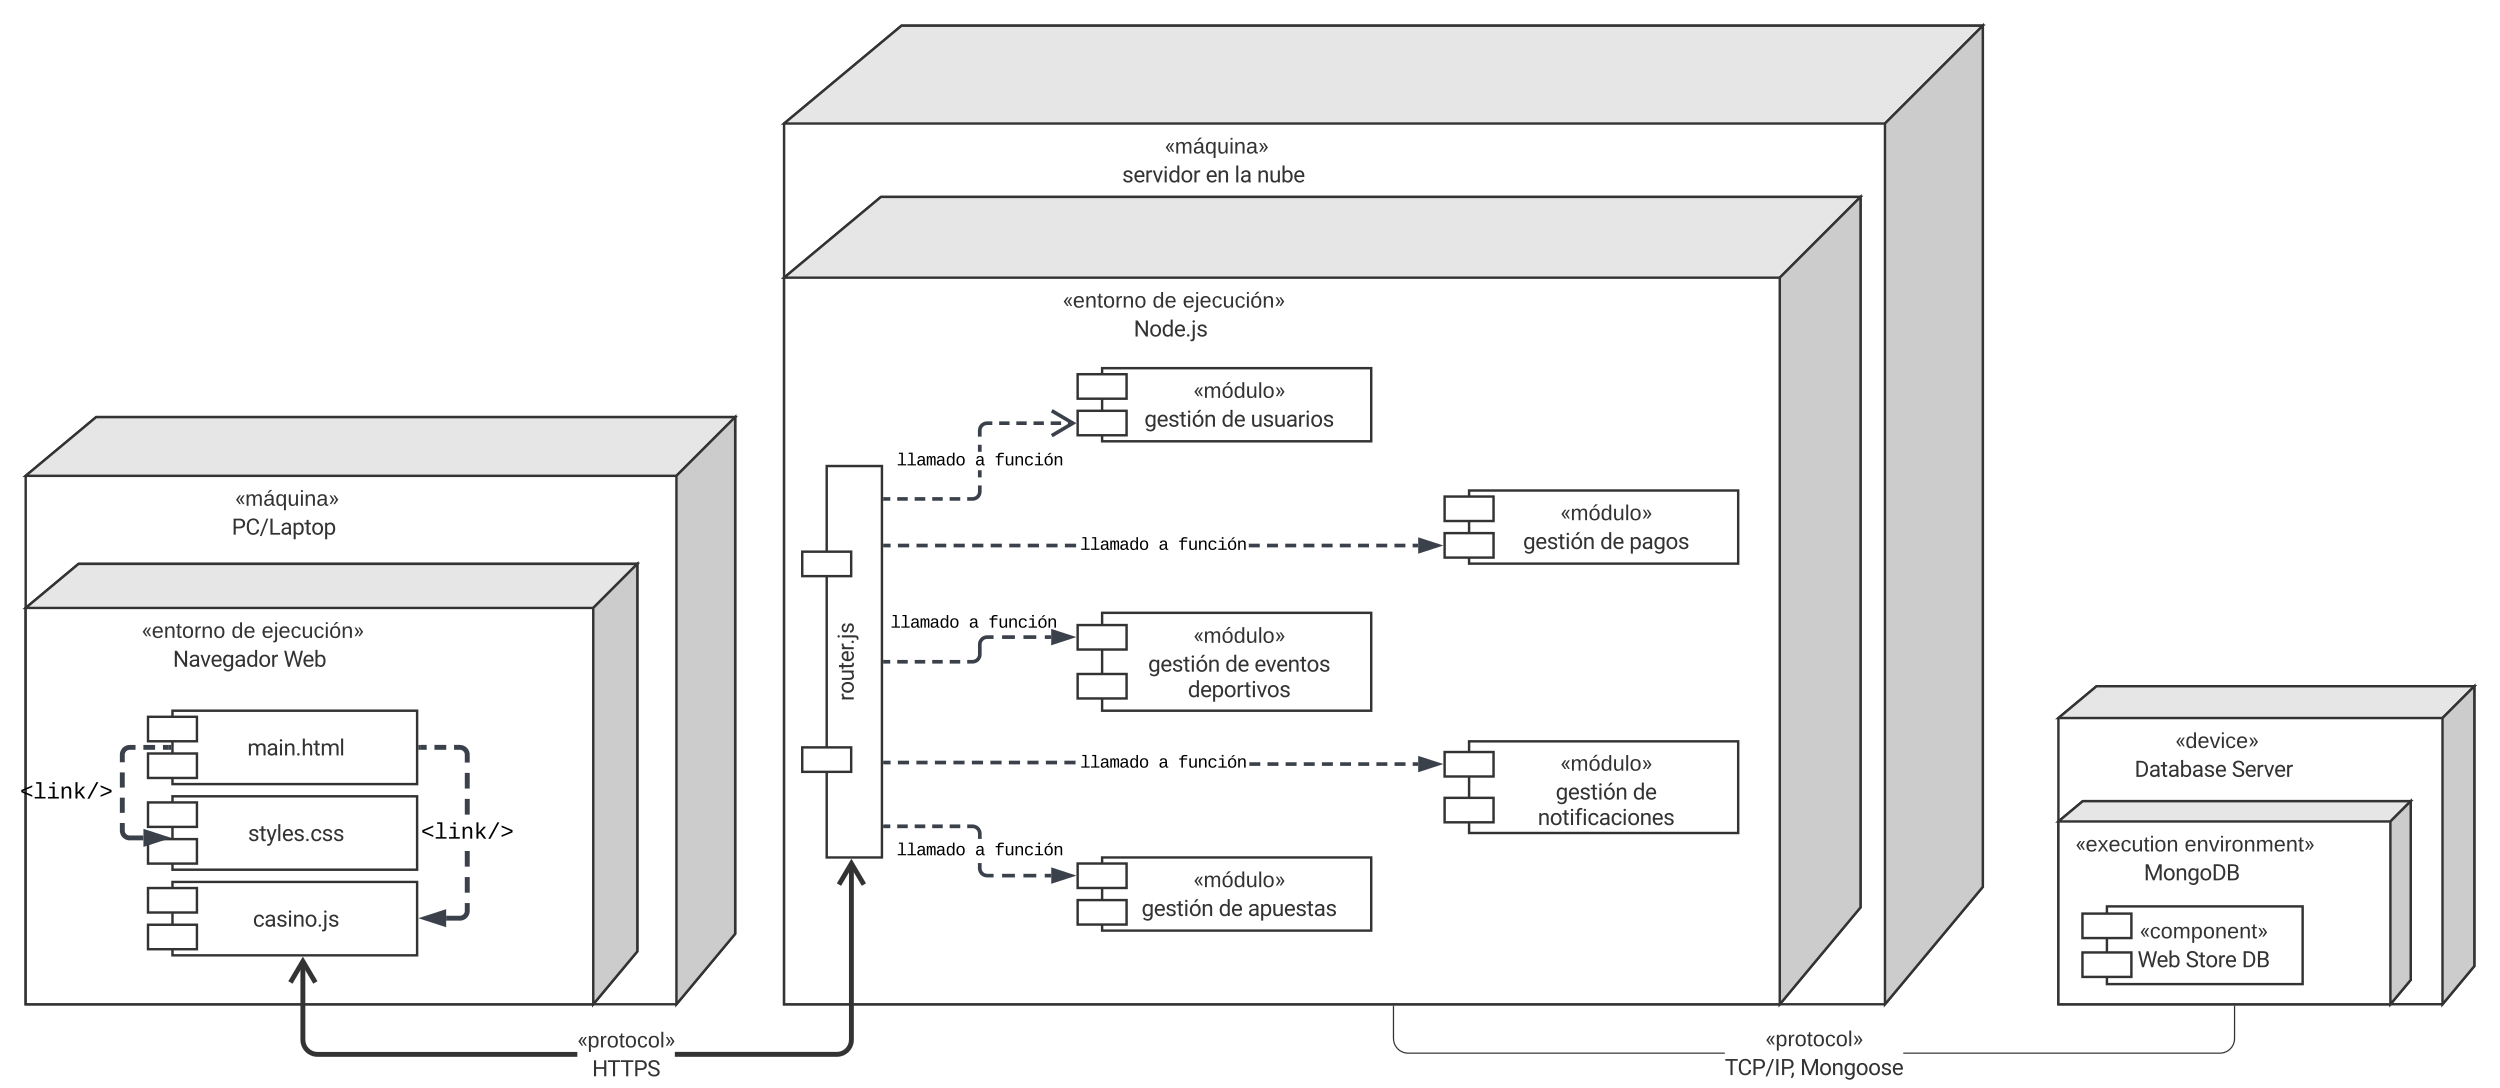 <svg xmlns="http://www.w3.org/2000/svg" xmlns:xlink="http://www.w3.org/1999/xlink" xmlns:lucid="lucid" width="2043.8" height="889.22"><g transform="translate(1 201)" lucid:page-tab-id="35g6b-9MDfbz"><path d="M0-500h2500v1500H0z" fill="#fff"/><path d="M640-100l96-80h884v704l-80 96H640z" stroke="#333" stroke-width="2" fill="#fff"/><path d="M640-100l96-80h884l-80 80z" stroke="#333" stroke-width="2" fill="#e6e6e6"/><path d="M1540-100l80-80v704l-80 96z" stroke="#333" stroke-width="2" fill="#ccc"/><use xlink:href="#a" transform="matrix(1,0,0,1,648,-92) translate(298.168 16.493)"/><use xlink:href="#b" transform="matrix(1,0,0,1,648,-92) translate(303.107 16.493)"/><use xlink:href="#c" transform="matrix(1,0,0,1,648,-92) translate(268.36 40.097)"/><use xlink:href="#d" transform="matrix(1,0,0,1,648,-92) translate(336.624 40.097)"/><use xlink:href="#e" transform="matrix(1,0,0,1,648,-92) translate(360.253 40.097)"/><use xlink:href="#f" transform="matrix(1,0,0,1,648,-92) translate(378.638 40.097)"/><path d="M640 26l79.2-66H1520v580.8l-66 79.2H640z" stroke="#333" stroke-width="2" fill="#fff"/><path d="M640 26l79.2-66H1520l-66 66z" stroke="#333" stroke-width="2" fill="#e6e6e6"/><path d="M1454 26l66-66v580.8l-66 79.2z" stroke="#333" stroke-width="2" fill="#ccc"/><use xlink:href="#g" transform="matrix(1,0,0,1,648,34) translate(214.798 16.493)"/><use xlink:href="#h" transform="matrix(1,0,0,1,648,34) translate(219.736 16.493)"/><use xlink:href="#i" transform="matrix(1,0,0,1,648,34) translate(293.214 16.493)"/><use xlink:href="#j" transform="matrix(1,0,0,1,648,34) translate(317.906 16.493)"/><use xlink:href="#k" transform="matrix(1,0,0,1,648,34) translate(277.826 40.097)"/><path d="M1138.67 647.98l.14 1.82.44 1.76.7 1.67.93 1.54 1.18 1.38 1.37 1.17 1.54.95 1.68.7 1.75.4 1.8.15h258.85v.96h-258.87l-1.94-.16-1.9-.45-1.8-.75-1.68-1.03-1.5-1.28-1.26-1.5-1.02-1.66-.75-1.8-.46-1.9-.15-1.94V621.5h.95zm687.6.04l-.14 1.93-.45 1.9-.75 1.8-1.03 1.68-1.27 1.5-1.5 1.26-1.66 1.02-1.8.75-1.9.45-1.94.15h-258.87v-.95h258.83l1.8-.14 1.77-.42 1.67-.7 1.54-.94 1.38-1.17 1.17-1.38.95-1.54.7-1.67.4-1.76.15-1.82V621.5h.96z" stroke="#333" stroke-width=".05" fill="#333"/><path d="M1138.67 621.5h-.95v-.5h.95z" fill="#333"/><path stroke="#333" stroke-width=".05" fill="#333"/><path d="M1826.3 621.5h-.96v-.5h.95z" fill="#333"/><path stroke="#333" stroke-width=".05" fill="#333"/><use xlink:href="#l" transform="matrix(1,0,0,1,1409.048,637.781) translate(33.067 16.493)"/><use xlink:href="#m" transform="matrix(1,0,0,1,1409.048,637.781) translate(0.005 40.097)"/><use xlink:href="#n" transform="matrix(1,0,0,1,1409.048,637.781) translate(61.611 40.097)"/><path d="M674.85 180H720v320h-45.15z" stroke="#333" stroke-width="2" fill="#fff"/><path d="M654.85 250h40v20h-40zM654.85 410h40v20h-40z" stroke="#333" stroke-width="2" fill="#fff"/><use xlink:href="#o" transform="matrix(-1.8369701987210297e-16,-1,1,-1.8369701987210297e-16,667.88,468) translate(95.977 29.076)"/><path d="M1681.8 386l31.2-26h308.8v228.8l-26 31.2h-314z" stroke="#333" stroke-width="2" fill="#fff"/><path d="M1681.8 386l31.2-26h308.8l-26 26z" stroke="#333" stroke-width="2" fill="#e6e6e6"/><path d="M1995.8 386l26-26v228.8l-26 31.2z" stroke="#333" stroke-width="2" fill="#ccc"/><use xlink:href="#g" transform="matrix(1,0,0,1,1689.803,394) translate(82.539 16.493)"/><use xlink:href="#p" transform="matrix(1,0,0,1,1689.803,394) translate(87.477 16.493)"/><use xlink:href="#q" transform="matrix(1,0,0,1,1689.803,394) translate(54.247 40.097)"/><use xlink:href="#r" transform="matrix(1,0,0,1,1689.803,394) translate(133.683 40.097)"/><path d="M1681.8 470.57l19.93-16.6h268.1v146.1L1953.2 620h-271.4z" stroke="#333" stroke-width="2" fill="#fff"/><path d="M1681.8 470.57l19.93-16.6h268.1l-16.62 16.6z" stroke="#333" stroke-width="2" fill="#e6e6e6"/><path d="M1953.2 470.57l16.62-16.6v146.1l-16.6 19.93z" stroke="#333" stroke-width="2" fill="#ccc"/><use xlink:href="#g" transform="matrix(1,0,0,1,1689.803,478.575) translate(0.909 16.493)"/><use xlink:href="#s" transform="matrix(1,0,0,1,1689.803,478.575) translate(5.848 16.493)"/><use xlink:href="#t" transform="matrix(1,0,0,1,1689.803,478.575) translate(95.128 16.493)"/><use xlink:href="#u" transform="matrix(1,0,0,1,1689.803,478.575) translate(61.846 40.097)"/><path d="M1721.45 540h160v63.53h-160z" stroke="#333" stroke-width="2" fill="#fff"/><path d="M1701.45 545.88h40v20h-40zM1701.45 577.65h40v20h-40z" stroke="#333" stroke-width="2" fill="#fff"/><use xlink:href="#v" transform="matrix(1,0,0,1,1737.448,546.353) translate(10.736 19.774)"/><use xlink:href="#w" transform="matrix(1,0,0,1,1737.448,546.353) translate(8.994 43.378)"/><use xlink:href="#x" transform="matrix(1,0,0,1,1737.448,546.353) translate(48.291 43.378)"/><use xlink:href="#y" transform="matrix(1,0,0,1,1737.448,546.353) translate(94.28 43.378)"/><path d="M20 188l57.6-48H600v422.4L552 620H20z" stroke="#333" stroke-width="2" fill="#fff"/><path d="M20 188l57.6-48H600l-48 48z" stroke="#333" stroke-width="2" fill="#e6e6e6"/><path d="M552 188l48-48v422.4L552 620z" stroke="#333" stroke-width="2" fill="#ccc"/><use xlink:href="#a" transform="matrix(1,0,0,1,28,196) translate(158.168 16.493)"/><use xlink:href="#b" transform="matrix(1,0,0,1,28,196) translate(163.107 16.493)"/><use xlink:href="#z" transform="matrix(1,0,0,1,28,196) translate(160.465 40.097)"/><path d="M20 296l43.2-36H520v316.8L484 620H20z" stroke="#333" stroke-width="2" fill="#fff"/><path d="M20 296l43.2-36H520l-36 36z" stroke="#333" stroke-width="2" fill="#e6e6e6"/><path d="M484 296l36-36v316.8L484 620z" stroke="#333" stroke-width="2" fill="#ccc"/><use xlink:href="#g" transform="matrix(1,0,0,1,28,304) translate(81.798 16.493)"/><use xlink:href="#h" transform="matrix(1,0,0,1,28,304) translate(86.736 16.493)"/><use xlink:href="#i" transform="matrix(1,0,0,1,28,304) translate(160.214 16.493)"/><use xlink:href="#j" transform="matrix(1,0,0,1,28,304) translate(184.906 16.493)"/><use xlink:href="#A" transform="matrix(1,0,0,1,28,304) translate(112.374 40.097)"/><use xlink:href="#B" transform="matrix(1,0,0,1,28,304) translate(202.73 40.097)"/><path d="M140 380h200v60H140z" stroke="#333" stroke-width="2" fill="#fff"/><path d="M120 385h40v20h-40zM120 415h40v20h-40z" stroke="#333" stroke-width="2" fill="#fff"/><use xlink:href="#C" transform="matrix(1,0,0,1,164,386) translate(37.226 30.576)"/><path d="M140 450h200v60H140z" stroke="#333" stroke-width="2" fill="#fff"/><path d="M120 455h40v20h-40zM120 485h40v20h-40z" stroke="#333" stroke-width="2" fill="#fff"/><use xlink:href="#D" transform="matrix(1,0,0,1,164,456) translate(37.699 30.576)"/><path d="M140 520h200v60H140z" stroke="#333" stroke-width="2" fill="#fff"/><path d="M120 525h40v20h-40zM120 555h40v20h-40z" stroke="#333" stroke-width="2" fill="#fff"/><use xlink:href="#E" transform="matrix(1,0,0,1,164,526) translate(41.753 30.576)"/><path d="M137 410h-4.8m-6.4 0h-9.6m-6.4 0H105l-.94.07-.9.22-.88.35-.8.5-.72.6-.6.72-.5.8-.37.88-.23.9-.07.95v6.2m0 8.27v12.4m0 8.26v12.4m0 8.27v6.2l.07.94.22.9.35.88.5.8.6.72.72.6.8.5.88.37.9.23.95.07h11.26" stroke="#3a414a" stroke-width="4" fill="none"/><path d="M139 411.98h-2.05v-3.96H139z" stroke="#3a414a" stroke-width=".05" fill="#3a414a"/><path d="M132.53 484l-14.27 4.63v-9.26z" stroke="#3a414a" stroke-width="4" fill="#3a414a"/><use xlink:href="#F" transform="matrix(1,0,0,1,15.388,436.805) translate(0 14.985)"/><path d="M382.98 543.73l-.1 1.17-.3 1.22-.47 1.15-.64 1.07-.82.95-.95.8-1.08.66-1.15.48-1.22.3-1.17.1h-11.34v-3.96h11.18l.7-.06.62-.15.58-.24.54-.33.48-.4.4-.5.34-.52.24-.6.15-.6.05-.7v-6.3h3.96zm0-14.97h-3.96V516h3.96zm0-21.28h-3.96v-12.76h3.96zm0-42.55h-3.96v-12.76h3.96zm0-21.27h-3.96V430.9h3.96zm-6.73-35.54l1.22.3 1.15.47 1.07.64.94.82.82.95.65 1.08.5 1.15.28 1.22.1 1.17v6.46h-3.96v-6.3l-.05-.7-.15-.62-.24-.58-.33-.54-.4-.48-.5-.4-.53-.34-.58-.24-.6-.15-.72-.05h-4.72v-3.96h4.88zm-28.45 3.86H343v-3.96h4.8zm16 0h-9.6v-3.96h9.6z" stroke="#3a414a" stroke-width=".05" fill="#3a414a"/><path d="M343.05 411.98H341v-3.96h2.05z" fill="#3a414a"/><path stroke="#3a414a" stroke-width=".05" fill="#3a414a"/><path d="M361.74 554.3l-14.27-4.65 14.27-4.63z" fill="#3a414a"/><path d="M363.7 557l-22.62-7.35 22.63-7.35zm-9.84-7.35l5.9 1.92v-3.84z" stroke="#3a414a" stroke-width=".05" fill="#3a414a"/><use xlink:href="#F" transform="matrix(1,0,0,1,343.194,469.631) translate(0 14.985)"/><path d="M248.6 648.92l.12 1.65.36 1.53.6 1.45.83 1.34 1.03 1.18 1.2 1.02 1.33.83 1.46.6 1.53.37 1.64.13h212.24v3.95h-212.4l-2.1-.17-2.15-.5-2.03-.84-1.88-1.15-1.67-1.4-1.43-1.68-1.14-1.87-.84-2.03-.52-2.13-.16-2.12v-64.44h3.95zm448.43.16l-.16 2.1-.5 2.14-.85 2.03-1.15 1.87-1.42 1.67-1.67 1.4-1.87 1.16-2.02.84-2.13.5-2.1.18H550.72V659h132.25l1.65-.12 1.52-.37 1.46-.6 1.35-.82 1.2-1.02 1-1.2.84-1.33.6-1.45.36-1.53.12-1.65V504.64h3.95z" stroke="#333" stroke-width=".05" fill="#333"/><path d="M258.5 601.14l-3.4 2-8.5-14.33-8.47 14.35-3.4-2 11.88-20.1zM706.94 521.14l-3.4 2-8.48-14.33-8.48 14.35-3.4-2 11.88-20.1z" stroke="#333" stroke-width=".05" fill="#333"/><use xlink:href="#l" transform="matrix(1,0,0,1,470.943,638.781) translate(0.005 16.493)"/><use xlink:href="#G" transform="matrix(1,0,0,1,470.943,638.781) translate(12.129 40.097)"/><path d="M900 300h220v80H900z" stroke="#333" stroke-width="2" fill="#fff"/><path d="M880 310h40v20h-40zM880 350h40v20h-40z" stroke="#333" stroke-width="2" fill="#fff"/><use xlink:href="#H" transform="matrix(1,0,0,1,928,308) translate(46.576 16.493)"/><use xlink:href="#I" transform="matrix(1,0,0,1,928,308) translate(9.577 40.097)"/><use xlink:href="#J" transform="matrix(1,0,0,1,928,308) translate(72.607 40.097)"/><use xlink:href="#K" transform="matrix(1,0,0,1,928,308) translate(96.452 40.097)"/><use xlink:href="#L" transform="matrix(1,0,0,1,928,308) translate(42.043 60.931)"/><path d="M1200 200h220v59.78h-220z" stroke="#333" stroke-width="2" fill="#fff"/><path d="M1180 204.94h40v20h-40zM1180 234.84h40v20h-40z" stroke="#333" stroke-width="2" fill="#fff"/><use xlink:href="#H" transform="matrix(1,0,0,1,1228,205.978) translate(46.576 18.274)"/><use xlink:href="#I" transform="matrix(1,0,0,1,1228,205.978) translate(16.101 41.878)"/><use xlink:href="#J" transform="matrix(1,0,0,1,1228,205.978) translate(79.13 41.878)"/><use xlink:href="#M" transform="matrix(1,0,0,1,1228,205.978) translate(102.976 41.878)"/><path d="M900 500h220v59.78H900z" stroke="#333" stroke-width="2" fill="#fff"/><path d="M880 504.94h40v20h-40zM880 534.84h40v20h-40z" stroke="#333" stroke-width="2" fill="#fff"/><use xlink:href="#H" transform="matrix(1,0,0,1,928,505.978) translate(46.576 18.274)"/><use xlink:href="#I" transform="matrix(1,0,0,1,928,505.978) translate(4.226 41.878)"/><use xlink:href="#J" transform="matrix(1,0,0,1,928,505.978) translate(67.255 41.878)"/><use xlink:href="#N" transform="matrix(1,0,0,1,928,505.978) translate(91.101 41.878)"/><path d="M1200 405.06h220V480h-220z" stroke="#333" stroke-width="2" fill="#fff"/><path d="M1180 413.8h40v20h-40zM1180 451.26h40v20h-40z" stroke="#333" stroke-width="2" fill="#fff"/><g><use xlink:href="#H" transform="matrix(1,0,0,1,1228,412.549) translate(46.576 16.493)"/><use xlink:href="#I" transform="matrix(1,0,0,1,1228,412.549) translate(42.763 40.097)"/><use xlink:href="#O" transform="matrix(1,0,0,1,1228,412.549) translate(105.793 40.097)"/><use xlink:href="#P" transform="matrix(1,0,0,1,1228,412.549) translate(28.158 60.931)"/></g><path d="M900 100h220v59.78H900z" stroke="#333" stroke-width="2" fill="#fff"/><path d="M880 104.94h40v20h-40zM880 134.84h40v20h-40z" stroke="#333" stroke-width="2" fill="#fff"/><g><use xlink:href="#H" transform="matrix(1,0,0,1,928,105.978) translate(46.576 18.274)"/><use xlink:href="#I" transform="matrix(1,0,0,1,928,105.978) translate(6.526 41.878)"/><use xlink:href="#J" transform="matrix(1,0,0,1,928,105.978) translate(69.556 41.878)"/><use xlink:href="#Q" transform="matrix(1,0,0,1,928,105.978) translate(93.401 41.878)"/></g><path d="M801.48 200.94l-.1 1.1-.27 1.16-.44 1.08-.6 1-.77.9-.9.75-1 .62-1.1.45-1.13.27-1.1.1h-4.36v-2.96h4.24l.77-.05.7-.17.65-.27.6-.36.55-.46.46-.54.37-.6.27-.66.17-.7.05-.76v-4.93h2.96zm-17.5 7.42h-8.57v-2.95h8.6zm-14.3 0h-8.57v-2.95h8.6zm-14.3 0h-8.57v-2.95h8.6zm-14.3 0h-8.57v-2.95h8.6zm-14.3 0h-4.28v-2.95h4.3zm74.7-19.13h-2.96v-5.76h2.96zm0-20.86h-2.96v-5.76h2.96zm8.74-21.94h-4.16l-.77.06-.7.16-.65.27-.6.37-.55.46-.46.54-.37.6-.27.66-.17.7-.05.76v4.93h-2.96v-5.05l.1-1.1.27-1.15.44-1.1.6-1 .77-.88.9-.76 1-.6 1.1-.45 1.13-.28 1.1-.08h4.3zm66.05 0h-4.2v-2.94h4.2zm-9.84 0H858v-2.94h8.43zm-14.05 0h-8.43v-2.94h8.43zm-14.05 0h-8.44v-2.94h8.43zm-14.06 0h-8.43v-2.94h8.43z" stroke="#3a414a" stroke-width=".05" fill="#3a414a"/><path d="M878.95 144.96L859.6 156.4l-1.5-2.53 15.06-8.9-15.07-8.92 1.5-2.54z" stroke="#3a414a" stroke-width=".05" fill="#3a414a"/><path d="M722.54 208.36H721v-2.95h1.54z" fill="#3a414a"/><path stroke="#3a414a" stroke-width=".05" fill="#3a414a"/><g><use xlink:href="#R" transform="matrix(1,0,0,1,731.989,168.37) translate(0 11.1)"/><use xlink:href="#S" transform="matrix(1,0,0,1,731.989,168.37) translate(64.01 11.1)"/><use xlink:href="#T" transform="matrix(1,0,0,1,731.989,168.37) translate(80.013 11.1)"/></g><path d="M727.05 246.44h-4.55v-2.95h4.55zm15.17 0h-9.1v-2.95h9.1zm15.16 0h-9.1v-2.95h9.1zm15.17 0h-9.1v-2.95h9.1zm15.17 0h-9.1v-2.95h9.1zm15.16 0h-9.1v-2.95h9.1zm15.17 0h-9.1v-2.95h9.1zm15.17 0h-9.1v-2.95h9.1zm15.16 0h-9.1v-2.95h9.1zm15.17 0h-9.1v-2.95h9.1zm15.17 0h-9.1v-2.95h9.1zm150.17 0h-8.94v-2.95h8.93zm14.87 0h-8.93v-2.95h8.93zm14.88 0h-8.93v-2.95h8.93zm14.9 0h-8.94v-2.95h8.94zm14.87 0h-8.93v-2.95h8.92zm14.9 0h-8.94v-2.95h8.93zm14.87 0h-8.94v-2.95h8.93zm14.88 0h-8.93v-2.95h8.93zm14.88 0h-8.93v-2.95h8.93zm10.42 0h-4.47v-2.95h4.48z" stroke="#3a414a" stroke-width=".05" fill="#3a414a"/><path d="M722.54 246.44H721v-2.95h1.54z" fill="#3a414a"/><path stroke="#3a414a" stroke-width=".05" fill="#3a414a"/><path d="M1174.14 244.96l-14.26 4.64v-9.28z" fill="#3a414a"/><path d="M1178.92 244.96l-20.52 6.67V238.3zm-17.57 2.6l8.02-2.6-8.02-2.6z" stroke="#3a414a" stroke-width=".05" fill="#3a414a"/><g><use xlink:href="#U" transform="matrix(1,0,0,1,881.989,237.408) translate(0 11.1)"/><use xlink:href="#V" transform="matrix(1,0,0,1,881.989,237.408) translate(64.01 11.1)"/><use xlink:href="#W" transform="matrix(1,0,0,1,881.989,237.408) translate(80.013 11.1)"/></g><path d="M722.5 340h4.3m5.7 0h8.6m5.7 0h8.6m5.7 0h8.6m5.7 0h8.6m5.7 0h4.3l.94-.07.9-.22.88-.35.8-.5.72-.6.6-.72.5-.8.37-.88.23-.9.07-.95v-8.17l.07-.94.22-.92.35-.87.5-.8.6-.7.72-.62.8-.5.88-.35.9-.22.95-.07h5.24m6.98 0h10.48m6.98 0h10.48m6.98 0h5.24" stroke="#3a414a" stroke-width="3" fill="none"/><path d="M722.54 341.48H721v-2.96h1.54z" stroke="#3a414a" stroke-width=".05" fill="#3a414a"/><path d="M874.15 319.83l-14.27 4.64v-9.27z" stroke="#3a414a" stroke-width="3" fill="#3a414a"/><g><use xlink:href="#U" transform="matrix(1,0,0,1,726.913,301.049) translate(0 11.1)"/><use xlink:href="#V" transform="matrix(1,0,0,1,726.913,301.049) translate(64.01 11.1)"/><use xlink:href="#W" transform="matrix(1,0,0,1,726.913,301.049) translate(80.013 11.1)"/></g><path d="M1029.28 425.1h-8.9v-2.94h8.9zm14.84 0h-8.9v-2.94h8.9zm14.84 0h-8.9v-2.94h8.9zm14.84 0h-8.9v-2.94h8.9zm14.83 0h-8.9v-2.94h8.9zm14.84 0h-8.9v-2.94h8.9zm14.84 0h-8.9v-2.94h8.9zm14.85 0h-8.9v-2.94h8.9zm14.84 0h-8.9v-2.94h8.9zm10.38 0h-4.45v-2.94h4.45zm-431.34-1.24h-4.54v-2.95h4.54zm15.12 0h-9.07v-2.95h9.06zm15.13 0h-9.1v-2.95h9.1zm15.1 0h-9.06v-2.95h9.07zm15.14 0h-9.08v-2.95h9.08zm15.12 0h-9.07v-2.95h9.06zm15.13 0h-9.1v-2.95h9.1zm15.1 0h-9.06v-2.95h9.07zm15.14 0h-9.08v-2.95h9.08zm15.12 0h-9.07v-2.95h9.06zm15.13 0h-9.1v-2.95h9.1z" stroke="#3a414a" stroke-width=".05" fill="#3a414a"/><path d="M722.54 423.86H721v-2.95h1.54z" fill="#3a414a"/><path stroke="#3a414a" stroke-width=".05" fill="#3a414a"/><path d="M1174.15 423.63l-14.27 4.64V419z" fill="#3a414a"/><path d="M1178.92 423.63l-20.52 6.67v-13.33zm-17.57 2.6l8.02-2.6-8-2.6z" stroke="#3a414a" stroke-width=".05" fill="#3a414a"/><g><use xlink:href="#R" transform="matrix(1,0,0,1,881.989,415.456) translate(0 11.1)"/><use xlink:href="#S" transform="matrix(1,0,0,1,881.989,415.456) translate(64.01 11.1)"/><use xlink:href="#T" transform="matrix(1,0,0,1,881.989,415.456) translate(80.013 11.1)"/></g><path d="M801.48 508.76l.05.77.17.7.27.64.37.6.46.55.54.46.6.37.66.27.7.16.76.07h5.18v2.95h-5.3l-1.1-.1-1.15-.27-1.1-.44-1-.63-.9-.76-.75-.88-.6-1-.46-1.1-.3-1.13-.08-1.12v-4.3h2.96zm27.22 7.54h-10.48v-2.95h10.48zm17.46 0h-10.48v-2.95h10.48zm12.22 0h-5.24v-2.95h5.24zm-63.2-43.17l1.13.27 1.1.45 1 .6.9.78.75.9.6 1 .46 1.07.3 1.14.08 1.12v4.3h-2.96v-4.2l-.05-.75-.17-.68-.27-.66-.37-.6-.46-.54-.54-.46-.6-.37-.66-.3-.7-.15-.76-.06h-4.23v-2.96h4.36zm-68.4 2.86h-4.28v-2.96h4.3zm14.3 0h-8.57v-2.96h8.6zm14.3 0h-8.57v-2.96h8.6zm14.3 0h-8.57v-2.96h8.6zm14.3 0h-8.57v-2.96h8.6z" stroke="#3a414a" stroke-width=".05" fill="#3a414a"/><path d="M722.54 476H721v-2.96h1.54z" fill="#3a414a"/><path stroke="#3a414a" stroke-width=".05" fill="#3a414a"/><path d="M874.15 514.82l-14.27 4.64v-9.28z" fill="#3a414a"/><path d="M878.92 514.82l-20.5 6.67v-13.35zm-17.56 2.6l8-2.6-8-2.6z" stroke="#3a414a" stroke-width=".05" fill="#3a414a"/><g><use xlink:href="#R" transform="matrix(1,0,0,1,731.989,487.115) translate(0 11.1)"/><use xlink:href="#S" transform="matrix(1,0,0,1,731.989,487.115) translate(64.01 11.1)"/><use xlink:href="#T" transform="matrix(1,0,0,1,731.989,487.115) translate(80.013 11.1)"/></g><defs><path fill="#333" d="M280-548l258 397H397L102-539v-19l295-389h141zm330 0l258 397H727L432-539v-19l295-389h141" id="X"/><path fill="#333" d="M210-169c-67 3-38 105-44 169h-31v-121c0-29-5-50-35-48C34-165 62-65 56 0H25l-1-190h30c1 10-1 24 2 32 10-44 99-50 107 0 11-21 27-35 58-36 85-2 47 119 55 194h-31v-121c0-29-5-49-35-48" id="Y"/><path fill="#333" d="M141-36C126-15 110 5 73 4 37 3 15-17 15-53c-1-64 63-63 125-63 3-35-9-54-41-54-24 1-41 7-42 31l-33-3c5-37 33-52 76-52 45 0 72 20 72 64v82c-1 20 7 32 28 27v20c-31 9-61-2-59-35zM48-53c0 20 12 33 32 33 41-3 63-29 60-74-43 2-92-5-92 41zm25-158c8-23 27-35 38-54h36v5l-58 49H73" id="Z"/><path fill="#333" d="M145-31C134-9 116 4 85 4 32 4 16-35 15-94c0-59 17-99 70-100 32-1 48 14 60 33 0-11-1-24 2-32h30l-1 268h-32zM93-21c41 0 51-33 51-76s-8-73-50-73c-40 0-46 35-46 75s5 74 45 74" id="aa"/><path fill="#333" d="M84 4C-5 8 30-112 23-190h32v120c0 31 7 50 39 49 72-2 45-101 50-169h31l1 190h-30c-1-10 1-25-2-33-11 22-28 36-60 37" id="ab"/><path fill="#333" d="M24-231v-30h32v30H24zM24 0v-190h32V0H24" id="ac"/><path fill="#333" d="M117-194c89-4 53 116 60 194h-32v-121c0-31-8-49-39-48C34-167 62-67 57 0H25l-1-190h30c1 10-1 24 2 32 11-22 29-35 61-36" id="ad"/><path fill="#333" d="M141-36C126-15 110 5 73 4 37 3 15-17 15-53c-1-64 63-63 125-63 3-35-9-54-41-54-24 1-41 7-42 31l-33-3c5-37 33-52 76-52 45 0 72 20 72 64v82c-1 20 7 32 28 27v20c-31 9-61-2-59-35zM48-53c0 20 12 33 32 33 41-3 63-29 60-74-43 2-92-5-92 41" id="ae"/><path fill="#333" d="M244-949l295 389v19L244-152H102l258-398-258-399h142zm349 0l295 389v19L593-152H451l258-398-258-399h142" id="af"/><g id="b"><use transform="matrix(0.009,0,0,0.009,0,0)" xlink:href="#X"/><use transform="matrix(0.049,0,0,0.049,8.342,0)" xlink:href="#Y"/><use transform="matrix(0.049,0,0,0.049,23.107,0)" xlink:href="#Z"/><use transform="matrix(0.049,0,0,0.049,32.984,0)" xlink:href="#aa"/><use transform="matrix(0.049,0,0,0.049,42.861,0)" xlink:href="#ab"/><use transform="matrix(0.049,0,0,0.049,52.737,0)" xlink:href="#ac"/><use transform="matrix(0.049,0,0,0.049,56.638,0)" xlink:href="#ad"/><use transform="matrix(0.049,0,0,0.049,66.515,0)" xlink:href="#ae"/><use transform="matrix(0.009,0,0,0.009,76.391,0)" xlink:href="#af"/></g><path fill="#333" d="M538-131c121 0 232-49 232-156 0-50-20-88-56-117-73-60-334-92-420-143-92-55-162-110-162-238 0-190 192-317 400-317 223 0 414 129 413 338H759c0-108-110-186-227-186-119 0-215 53-215 159 0 45 18 78 53 101 76 52 331 90 416 139 98 57 169 115 169 251C955-92 760 20 538 20c-176 0-314-68-386-174-38-55-57-115-57-179h185c6 129 116 202 258 202" id="ag"/><path fill="#333" d="M599-131c141 0 220-65 285-146l113 88C906-50 770 20 589 20 281 21 93-214 93-545c0-223 93-397 233-485 74-48 154-72 240-72 300 2 449 218 445 537v77H278c0 197 129 357 321 357zm227-509c-3-180-88-310-260-310-170 0-264 140-282 310h542" id="ah"/><path fill="#333" d="M663-916c-163-27-288 18-338 148V0H140v-1082h180l3 125c61-97 147-145 258-145 36 0 63 5 82 14v172" id="ai"/><path fill="#333" d="M497-251l268-831h189L566 0H425L33-1082h189" id="aj"/><path fill="#333" d="M341 0H156v-1082h185V0zm-91-1264c-68 0-108-42-109-105 0-62 41-107 109-107s110 44 110 107-42 105-110 105" id="ak"/><path fill="#333" d="M520 20C244 20 95-247 95-550c0-298 151-550 427-552 127 0 227 43 301 130v-564h185V0H838l-9-116C755-25 652 20 520 20zm48-965c-210 0-288 177-288 416 0 218 87 392 286 392 117 0 203-53 257-158v-497c-55-102-140-153-255-153" id="al"/><path fill="#333" d="M584 20C278 26 81-227 91-551c10-320 175-545 491-551 308-5 503 247 494 573-9 322-175 543-492 549zm-2-970c-208 0-305 185-305 421 0 216 106 398 307 398 211 0 307-186 307-420 0-214-109-399-309-399" id="am"/><g id="c"><use transform="matrix(0.009,0,0,0.009,0,0)" xlink:href="#ag"/><use transform="matrix(0.009,0,0,0.009,9.167,0)" xlink:href="#ah"/><use transform="matrix(0.009,0,0,0.009,18.585,0)" xlink:href="#ai"/><use transform="matrix(0.009,0,0,0.009,24.757,0)" xlink:href="#aj"/><use transform="matrix(0.009,0,0,0.009,33.368,0)" xlink:href="#ak"/><use transform="matrix(0.009,0,0,0.009,37.682,0)" xlink:href="#al"/><use transform="matrix(0.009,0,0,0.009,47.708,0)" xlink:href="#am"/><use transform="matrix(0.009,0,0,0.009,57.847,0)" xlink:href="#ai"/></g><path fill="#333" d="M589-945c-131 0-219 81-264 174V0H140v-1082h175l6 136c83-104 191-156 324-156 229 0 346 129 346 387V0H806v-716c-2-153-65-229-217-229" id="an"/><g id="d"><use transform="matrix(0.009,0,0,0.009,0,0)" xlink:href="#ah"/><use transform="matrix(0.009,0,0,0.009,9.418,0)" xlink:href="#an"/></g><path fill="#333" d="M341 0H156v-1536h185V0" id="ao"/><path fill="#333" d="M561-1102c238-4 403 126 403 351v498c0 99 13 178 38 237V0H808c-11-21-19-59-26-114C696-25 593 20 474 20c-199 0-368-130-365-320 4-251 214-359 490-356h180v-85c-1-135-86-212-229-212-115 0-232 67-233 171H131c20-205 206-316 430-320zM294-326c0 117 90 185 207 185 122 0 239-75 278-162v-222H634c-227 0-340 66-340 199" id="ap"/><g id="e"><use transform="matrix(0.009,0,0,0.009,0,0)" xlink:href="#ao"/><use transform="matrix(0.009,0,0,0.009,4.314,0)" xlink:href="#ap"/></g><path fill="#333" d="M491 20c-241-1-355-148-355-398v-704h185v699c0 164 67 246 200 246 141 0 235-53 282-158v-787h185V0H812l-4-107C736-22 630 20 491 20" id="aq"/><path fill="#333" d="M634-1102c292 0 422 254 422 573 0 298-143 547-420 549-137 0-242-48-317-145L310 0H140v-1536h185v573c75-93 178-139 309-139zm-44 965c207 0 281-175 281-413 0-224-79-395-283-395-122 0-210 57-263 170v468c57 113 145 170 265 170" id="ar"/><g id="f"><use transform="matrix(0.009,0,0,0.009,0,0)" xlink:href="#an"/><use transform="matrix(0.009,0,0,0.009,9.809,0)" xlink:href="#aq"/><use transform="matrix(0.009,0,0,0.009,19.609,0)" xlink:href="#ar"/><use transform="matrix(0.009,0,0,0.009,29.583,0)" xlink:href="#ah"/></g><path fill="#333" d="M100-194c63 0 86 42 84 106H49c0 40 14 67 53 68 26 1 43-12 49-29l28 8c-11 28-37 45-77 45C44 4 14-33 15-96c1-61 26-98 85-98zm52 81c6-60-76-77-97-28-3 7-6 17-6 28h103" id="as"/><path fill="#333" d="M59-47c-2 24 18 29 38 22v24C64 9 27 4 27-40v-127H5v-23h24l9-43h21v43h35v23H59v120" id="at"/><path fill="#333" d="M100-194c62-1 85 37 85 99 1 63-27 99-86 99S16-35 15-95c0-66 28-99 85-99zM99-20c44 1 53-31 53-75 0-43-8-75-51-75s-53 32-53 75 10 74 51 75" id="au"/><path fill="#333" d="M114-163C36-179 61-72 57 0H25l-1-190h30c1 12-1 29 2 39 6-27 23-49 58-41v29" id="av"/><g id="h"><use transform="matrix(0.009,0,0,0.009,0,0)" xlink:href="#X"/><use transform="matrix(0.049,0,0,0.049,8.342,0)" xlink:href="#as"/><use transform="matrix(0.049,0,0,0.049,18.219,0)" xlink:href="#ad"/><use transform="matrix(0.049,0,0,0.049,28.095,0)" xlink:href="#at"/><use transform="matrix(0.049,0,0,0.049,33.033,0)" xlink:href="#au"/><use transform="matrix(0.049,0,0,0.049,42.91,0)" xlink:href="#av"/><use transform="matrix(0.049,0,0,0.049,48.786,0)" xlink:href="#ad"/><use transform="matrix(0.049,0,0,0.049,58.663,0)" xlink:href="#au"/></g><path fill="#333" d="M85-194c31 0 48 13 60 33l-1-100h32l1 261h-30c-2-10 0-23-3-31C134-8 116 4 85 4 32 4 16-35 15-94c0-66 23-100 70-100zm9 24c-40 0-46 34-46 75 0 40 6 74 45 74 42 0 51-32 51-76 0-42-9-74-50-73" id="aw"/><g id="i"><use transform="matrix(0.049,0,0,0.049,0,0)" xlink:href="#aw"/><use transform="matrix(0.049,0,0,0.049,9.877,0)" xlink:href="#as"/></g><path fill="#333" d="M24-231v-30h32v30H24zM-9 49c24 4 33-6 33-30v-209h32V24c2 40-23 58-65 49V49" id="ax"/><path fill="#333" d="M96-169c-40 0-48 33-48 73s9 75 48 75c24 0 41-14 43-38l32 2c-6 37-31 61-74 61-59 0-76-41-82-99-10-93 101-131 147-64 4 7 5 14 7 22l-32 3c-4-21-16-35-41-35" id="ay"/><path fill="#333" d="M100-194c62-1 85 37 85 99 1 63-27 99-86 99S16-35 15-95c0-66 28-99 85-99zM99-20c44 1 53-31 53-75 0-43-8-75-51-75s-53 32-53 75 10 74 51 75zM76-211c8-23 27-35 38-54h36v5l-58 49H76" id="az"/><g id="j"><use transform="matrix(0.049,0,0,0.049,0,0)" xlink:href="#as"/><use transform="matrix(0.049,0,0,0.049,9.877,0)" xlink:href="#ax"/><use transform="matrix(0.049,0,0,0.049,13.778,0)" xlink:href="#as"/><use transform="matrix(0.049,0,0,0.049,23.654,0)" xlink:href="#ay"/><use transform="matrix(0.049,0,0,0.049,32.543,0)" xlink:href="#ab"/><use transform="matrix(0.049,0,0,0.049,42.42,0)" xlink:href="#ay"/><use transform="matrix(0.049,0,0,0.049,51.309,0)" xlink:href="#ac"/><use transform="matrix(0.049,0,0,0.049,55.21,0)" xlink:href="#az"/><use transform="matrix(0.049,0,0,0.049,65.086,0)" xlink:href="#ad"/><use transform="matrix(0.009,0,0,0.009,74.963,0)" xlink:href="#af"/></g><path fill="#333" d="M1288 0h-193L362-1122V0H169v-1456h193l735 1127v-1127h191V0" id="aA"/><path fill="#333" d="M258 11c-71 0-114-43-114-108 0-67 42-112 114-112s116 45 116 112c-1 65-45 108-116 108" id="aB"/><path fill="#333" d="M19 279c92 0 127-48 127-150v-1211h185V125c0 208-94 312-283 312-41 0-78-6-113-18V271c21 5 49 8 84 8zm216-1543c-68 0-107-42-108-105 0-61 42-107 108-107 68 0 110 44 110 107s-42 105-110 105" id="aC"/><g id="k"><use transform="matrix(0.009,0,0,0.009,0,0)" xlink:href="#aA"/><use transform="matrix(0.009,0,0,0.009,12.674,0)" xlink:href="#am"/><use transform="matrix(0.009,0,0,0.009,22.812,0)" xlink:href="#al"/><use transform="matrix(0.009,0,0,0.009,32.839,0)" xlink:href="#ah"/><use transform="matrix(0.009,0,0,0.009,42.257,0)" xlink:href="#aB"/><use transform="matrix(0.009,0,0,0.009,46.936,0)" xlink:href="#aC"/><use transform="matrix(0.009,0,0,0.009,51.181,0)" xlink:href="#ag"/></g><path fill="#333" d="M115-194c55 1 70 41 70 98S169 2 115 4C84 4 66-9 55-30l1 105H24l-1-265h31l2 30c10-21 28-34 59-34zm-8 174c40 0 45-34 45-75s-6-73-45-74c-42 0-51 32-51 76 0 43 10 73 51 73" id="aD"/><path fill="#333" d="M24 0v-261h32V0H24" id="aE"/><g id="l"><use transform="matrix(0.009,0,0,0.009,0,0)" xlink:href="#X"/><use transform="matrix(0.049,0,0,0.049,8.342,0)" xlink:href="#aD"/><use transform="matrix(0.049,0,0,0.049,18.219,0)" xlink:href="#av"/><use transform="matrix(0.049,0,0,0.049,24.095,0)" xlink:href="#au"/><use transform="matrix(0.049,0,0,0.049,33.972,0)" xlink:href="#at"/><use transform="matrix(0.049,0,0,0.049,38.91,0)" xlink:href="#au"/><use transform="matrix(0.049,0,0,0.049,48.786,0)" xlink:href="#ay"/><use transform="matrix(0.049,0,0,0.049,57.675,0)" xlink:href="#au"/><use transform="matrix(0.049,0,0,0.049,67.552,0)" xlink:href="#aE"/><use transform="matrix(0.009,0,0,0.009,71.453,0)" xlink:href="#af"/></g><path fill="#333" d="M1175-1298H707V0H516v-1298H49v-158h1126v158" id="aF"/><path fill="#333" d="M688-137c238 0 323-102 359-325h193c-32 297-228 482-552 482-361 0-569-299-569-680 0-197 8-360 73-497 88-186 257-317 513-319 316-2 509 195 535 488h-193c-31-212-118-330-342-330-272 0-397 224-393 523v141c-3 282 115 517 376 517" id="aG"/><path fill="#333" d="M1216-1011c-1 297-202 441-512 441H361V0H169v-1456h537c297-6 510 164 510 445zm-192 2c1-178-126-288-307-289H361v571h345c196 1 318-92 318-282" id="aH"/><path fill="#333" d="M177 125H18l608-1581h158" id="aI"/><path fill="#333" d="M375 0H183v-1456h192V0" id="aJ"/><path fill="#333" d="M134 290L29 218c97-132 105-239 98-437h181c1 144 5 239-50 347-34 67-74 121-124 162" id="aK"/><g id="m"><use transform="matrix(0.009,0,0,0.009,0,0)" xlink:href="#aF"/><use transform="matrix(0.009,0,0,0.009,10.365,0)" xlink:href="#aG"/><use transform="matrix(0.009,0,0,0.009,21.936,0)" xlink:href="#aH"/><use transform="matrix(0.009,0,0,0.009,33.151,0)" xlink:href="#aI"/><use transform="matrix(0.009,0,0,0.009,40.477,0)" xlink:href="#aJ"/><use transform="matrix(0.009,0,0,0.009,45.312,0)" xlink:href="#aH"/><use transform="matrix(0.009,0,0,0.009,53.715,0)" xlink:href="#aK"/></g><path fill="#333" d="M417-1456L893-268l476-1188h249V0h-192c-4-403 4-794 18-1179L966 0H819L342-1176c15 384 23 773 19 1176H169v-1456h248" id="aL"/><path fill="#333" d="M521 20C240 20 96-239 96-550c0-303 147-552 427-552 132 0 235 47 309 140l9-120h169V-26c4 277-183 454-459 452-165-1-334-81-400-187l96-111c79 98 176 147 291 147 180 1 288-109 286-290v-93C750-23 649 20 521 20zm48-965c-209 0-287 178-287 416 0 217 86 392 285 392 117 0 202-53 257-159v-494c-57-103-142-155-255-155" id="aM"/><g id="n"><use transform="matrix(0.009,0,0,0.009,0,0)" xlink:href="#aL"/><use transform="matrix(0.009,0,0,0.009,15.521,0)" xlink:href="#am"/><use transform="matrix(0.009,0,0,0.009,25.66,0)" xlink:href="#an"/><use transform="matrix(0.009,0,0,0.009,35.469,0)" xlink:href="#aM"/><use transform="matrix(0.009,0,0,0.009,45.443,0)" xlink:href="#am"/><use transform="matrix(0.009,0,0,0.009,55.582,0)" xlink:href="#am"/><use transform="matrix(0.009,0,0,0.009,65.72,0)" xlink:href="#ag"/><use transform="matrix(0.009,0,0,0.009,74.887,0)" xlink:href="#ah"/></g><path fill="#333" d="M456 20C285 20 205-92 206-268v-671H9v-143h197v-262h185v262h202v143H391v671c-9 125 92 149 207 118V0c-49 13-96 20-142 20" id="aN"/><g id="o"><use transform="matrix(0.009,0,0,0.009,0,0)" xlink:href="#ai"/><use transform="matrix(0.009,0,0,0.009,5.842,0)" xlink:href="#am"/><use transform="matrix(0.009,0,0,0.009,15.981,0)" xlink:href="#aq"/><use transform="matrix(0.009,0,0,0.009,25.781,0)" xlink:href="#aN"/><use transform="matrix(0.009,0,0,0.009,31.589,0)" xlink:href="#ah"/><use transform="matrix(0.009,0,0,0.009,41.007,0)" xlink:href="#ai"/><use transform="matrix(0.009,0,0,0.009,45.955,0)" xlink:href="#aB"/><use transform="matrix(0.009,0,0,0.009,50.634,0)" xlink:href="#aC"/><use transform="matrix(0.009,0,0,0.009,54.878,0)" xlink:href="#ag"/></g><path fill="#333" d="M108 0H70L1-190h34L89-25l56-165h34" id="aO"/><g id="p"><use transform="matrix(0.009,0,0,0.009,0,0)" xlink:href="#X"/><use transform="matrix(0.049,0,0,0.049,8.342,0)" xlink:href="#aw"/><use transform="matrix(0.049,0,0,0.049,18.219,0)" xlink:href="#as"/><use transform="matrix(0.049,0,0,0.049,28.095,0)" xlink:href="#aO"/><use transform="matrix(0.049,0,0,0.049,36.984,0)" xlink:href="#ac"/><use transform="matrix(0.049,0,0,0.049,40.885,0)" xlink:href="#ay"/><use transform="matrix(0.049,0,0,0.049,49.774,0)" xlink:href="#as"/><use transform="matrix(0.009,0,0,0.009,59.651,0)" xlink:href="#af"/></g><path fill="#333" d="M1222-777c17 480-206 763-650 777H169v-1456h411c408 9 627 269 642 679zm-190 4c3-312-149-522-447-525H361v1141h202c308 0 473-209 469-531v-85" id="aP"/><g id="q"><use transform="matrix(0.009,0,0,0.009,0,0)" xlink:href="#aP"/><use transform="matrix(0.009,0,0,0.009,11.658,0)" xlink:href="#ap"/><use transform="matrix(0.009,0,0,0.009,21.328,0)" xlink:href="#aN"/><use transform="matrix(0.009,0,0,0.009,27.135,0)" xlink:href="#ap"/><use transform="matrix(0.009,0,0,0.009,36.806,0)" xlink:href="#ar"/><use transform="matrix(0.009,0,0,0.009,46.78,0)" xlink:href="#ap"/><use transform="matrix(0.009,0,0,0.009,56.45,0)" xlink:href="#ag"/><use transform="matrix(0.009,0,0,0.009,65.616,0)" xlink:href="#ah"/></g><path fill="#333" d="M631-137c179 0 314-70 314-231 0-71-25-127-75-166s-141-77-272-115c-165-47-285-106-360-175s-112-154-112-255c0-245 231-397 495-397 206 0 369 89 449 218 43 68 65 142 65 223H942c0-184-129-283-321-283-172 0-299 76-301 236 0 59 26 109 76 150s135 78 256 113c205 59 345 116 436 256 35 53 50 119 50 193-2 256-231 398-507 390C333 12 90-129 80-422h193c0 187 160 285 358 285" id="aQ"/><g id="r"><use transform="matrix(0.009,0,0,0.009,0,0)" xlink:href="#aQ"/><use transform="matrix(0.009,0,0,0.009,10.547,0)" xlink:href="#ah"/><use transform="matrix(0.009,0,0,0.009,19.965,0)" xlink:href="#ai"/><use transform="matrix(0.009,0,0,0.009,26.137,0)" xlink:href="#aj"/><use transform="matrix(0.009,0,0,0.009,34.635,0)" xlink:href="#ah"/><use transform="matrix(0.009,0,0,0.009,44.054,0)" xlink:href="#ai"/></g><path fill="#333" d="M141 0L90-78 38 0H4l68-98-65-92h35l48 74 47-74h35l-64 92 68 98h-35" id="aR"/><g id="s"><use transform="matrix(0.009,0,0,0.009,0,0)" xlink:href="#X"/><use transform="matrix(0.049,0,0,0.049,8.342,0)" xlink:href="#as"/><use transform="matrix(0.049,0,0,0.049,18.219,0)" xlink:href="#aR"/><use transform="matrix(0.049,0,0,0.049,27.107,0)" xlink:href="#as"/><use transform="matrix(0.049,0,0,0.049,36.984,0)" xlink:href="#ay"/><use transform="matrix(0.049,0,0,0.049,45.873,0)" xlink:href="#ab"/><use transform="matrix(0.049,0,0,0.049,55.749,0)" xlink:href="#at"/><use transform="matrix(0.049,0,0,0.049,60.688,0)" xlink:href="#ac"/><use transform="matrix(0.049,0,0,0.049,64.589,0)" xlink:href="#au"/><use transform="matrix(0.049,0,0,0.049,74.465,0)" xlink:href="#ad"/></g><g id="t"><use transform="matrix(0.049,0,0,0.049,0,0)" xlink:href="#as"/><use transform="matrix(0.049,0,0,0.049,9.877,0)" xlink:href="#ad"/><use transform="matrix(0.049,0,0,0.049,19.753,0)" xlink:href="#aO"/><use transform="matrix(0.049,0,0,0.049,28.642,0)" xlink:href="#ac"/><use transform="matrix(0.049,0,0,0.049,32.543,0)" xlink:href="#av"/><use transform="matrix(0.049,0,0,0.049,38.42,0)" xlink:href="#au"/><use transform="matrix(0.049,0,0,0.049,48.296,0)" xlink:href="#ad"/><use transform="matrix(0.049,0,0,0.049,58.173,0)" xlink:href="#Y"/><use transform="matrix(0.049,0,0,0.049,72.938,0)" xlink:href="#as"/><use transform="matrix(0.049,0,0,0.049,82.815,0)" xlink:href="#ad"/><use transform="matrix(0.049,0,0,0.049,92.691,0)" xlink:href="#at"/><use transform="matrix(0.009,0,0,0.009,97.63,0)" xlink:href="#af"/></g><path fill="#333" d="M1160-420C1159-145 963 0 674 0H169v-1456h476c294-1 476 112 476 388 0 153-99 253-216 302 146 38 255 167 255 346zM678-157c171 2 289-95 289-261 0-175-95-263-286-263H361v524h317zm250-912c-2-172-104-229-283-229H361v463h290c157 3 278-84 277-234" id="aS"/><g id="u"><use transform="matrix(0.009,0,0,0.009,0,0)" xlink:href="#aL"/><use transform="matrix(0.009,0,0,0.009,15.521,0)" xlink:href="#am"/><use transform="matrix(0.009,0,0,0.009,25.66,0)" xlink:href="#an"/><use transform="matrix(0.009,0,0,0.009,35.469,0)" xlink:href="#aM"/><use transform="matrix(0.009,0,0,0.009,45.443,0)" xlink:href="#am"/><use transform="matrix(0.009,0,0,0.009,55.582,0)" xlink:href="#aP"/><use transform="matrix(0.009,0,0,0.009,67.24,0)" xlink:href="#aS"/></g><g id="v"><use transform="matrix(0.009,0,0,0.009,0,0)" xlink:href="#X"/><use transform="matrix(0.049,0,0,0.049,8.342,0)" xlink:href="#ay"/><use transform="matrix(0.049,0,0,0.049,17.231,0)" xlink:href="#au"/><use transform="matrix(0.049,0,0,0.049,27.107,0)" xlink:href="#Y"/><use transform="matrix(0.049,0,0,0.049,41.873,0)" xlink:href="#aD"/><use transform="matrix(0.049,0,0,0.049,51.749,0)" xlink:href="#au"/><use transform="matrix(0.049,0,0,0.049,61.626,0)" xlink:href="#ad"/><use transform="matrix(0.049,0,0,0.049,71.503,0)" xlink:href="#as"/><use transform="matrix(0.049,0,0,0.049,81.379,0)" xlink:href="#ad"/><use transform="matrix(0.049,0,0,0.049,91.256,0)" xlink:href="#at"/><use transform="matrix(0.009,0,0,0.009,96.194,0)" xlink:href="#af"/></g><path fill="#333" d="M483-459l28 192 41-173 288-1016h162l281 1016 40 176 31-196 226-996h193L1420 0h-175L945-1061l-23-111-23 111L588 0H413L61-1456h192" id="aT"/><g id="w"><use transform="matrix(0.009,0,0,0.009,0,0)" xlink:href="#aT"/><use transform="matrix(0.009,0,0,0.009,15.503,0)" xlink:href="#ah"/><use transform="matrix(0.009,0,0,0.009,24.922,0)" xlink:href="#ar"/></g><g id="x"><use transform="matrix(0.009,0,0,0.009,0,0)" xlink:href="#aQ"/><use transform="matrix(0.009,0,0,0.009,10.547,0)" xlink:href="#aN"/><use transform="matrix(0.009,0,0,0.009,16.181,0)" xlink:href="#am"/><use transform="matrix(0.009,0,0,0.009,26.319,0)" xlink:href="#ai"/><use transform="matrix(0.009,0,0,0.009,32.17,0)" xlink:href="#ah"/></g><g id="y"><use transform="matrix(0.009,0,0,0.009,0,0)" xlink:href="#aP"/><use transform="matrix(0.009,0,0,0.009,11.658,0)" xlink:href="#aS"/></g><path fill="#333" d="M362-157h690V0H169v-1456h193v1299" id="aU"/><path fill="#333" d="M632-1102c291 0 422 251 422 573 0 297-141 548-419 549-131 0-235-42-310-125v521H140v-1498h169l9 120c75-93 180-140 314-140zm-53 971c207 0 290-180 290-419 0-218-92-395-292-395-112 0-196 50-252 149v517c55 99 140 148 254 148" id="aV"/><g id="z"><use transform="matrix(0.009,0,0,0.009,0,0)" xlink:href="#aH"/><use transform="matrix(0.009,0,0,0.009,11.215,0)" xlink:href="#aG"/><use transform="matrix(0.009,0,0,0.009,22.786,0)" xlink:href="#aI"/><use transform="matrix(0.009,0,0,0.009,30.113,0)" xlink:href="#aU"/><use transform="matrix(0.009,0,0,0.009,39.679,0)" xlink:href="#ap"/><use transform="matrix(0.009,0,0,0.009,49.349,0)" xlink:href="#aV"/><use transform="matrix(0.009,0,0,0.009,59.323,0)" xlink:href="#aN"/><use transform="matrix(0.009,0,0,0.009,64.957,0)" xlink:href="#am"/><use transform="matrix(0.009,0,0,0.009,75.095,0)" xlink:href="#aV"/></g><g id="A"><use transform="matrix(0.009,0,0,0.009,0,0)" xlink:href="#aA"/><use transform="matrix(0.009,0,0,0.009,12.674,0)" xlink:href="#ap"/><use transform="matrix(0.009,0,0,0.009,22.214,0)" xlink:href="#aj"/><use transform="matrix(0.009,0,0,0.009,30.712,0)" xlink:href="#ah"/><use transform="matrix(0.009,0,0,0.009,40.13,0)" xlink:href="#aM"/><use transform="matrix(0.009,0,0,0.009,50.104,0)" xlink:href="#ap"/><use transform="matrix(0.009,0,0,0.009,59.774,0)" xlink:href="#al"/><use transform="matrix(0.009,0,0,0.009,69.8,0)" xlink:href="#am"/><use transform="matrix(0.009,0,0,0.009,79.939,0)" xlink:href="#ai"/></g><g id="B"><use transform="matrix(0.009,0,0,0.009,0,0)" xlink:href="#aT"/><use transform="matrix(0.009,0,0,0.009,15.503,0)" xlink:href="#ah"/><use transform="matrix(0.009,0,0,0.009,24.922,0)" xlink:href="#ar"/></g><path fill="#333" d="M1240-945c-141 0-250 95-250 227V0H804v-709c0-157-77-236-231-236-121 0-204 52-249 155V0H139v-1082h175l5 120c79-93 186-140 321-140 151 0 254 58 309 174 69-98 181-174 345-174 237 0 362 126 362 377V0h-185v-714c-2-159-67-231-231-231" id="aW"/><path fill="#333" d="M589-945c-131 0-219 81-264 174V0H140v-1536h185v585c82-101 189-151 320-151 229 0 346 129 346 387V0H806v-716c-2-153-65-229-217-229" id="aX"/><g id="C"><use transform="matrix(0.009,0,0,0.009,0,0)" xlink:href="#aW"/><use transform="matrix(0.009,0,0,0.009,15.582,0)" xlink:href="#ap"/><use transform="matrix(0.009,0,0,0.009,25.252,0)" xlink:href="#ak"/><use transform="matrix(0.009,0,0,0.009,29.566,0)" xlink:href="#an"/><use transform="matrix(0.009,0,0,0.009,39.375,0)" xlink:href="#aB"/><use transform="matrix(0.009,0,0,0.009,44.054,0)" xlink:href="#aX"/><use transform="matrix(0.009,0,0,0.009,53.845,0)" xlink:href="#aN"/><use transform="matrix(0.009,0,0,0.009,59.653,0)" xlink:href="#aW"/><use transform="matrix(0.009,0,0,0.009,75.234,0)" xlink:href="#ao"/></g><path fill="#333" d="M494-271l252-811h198L509 167C425 381 299 474 84 421V271c167 16 242-37 283-173l41-110L22-1082h202" id="aY"/><path fill="#333" d="M277-555c0 244 77 420 297 424 127 2 249-93 255-210h175C980-127 805 20 574 20 258 20 81-222 92-562c11-319 164-533 481-540 237-5 426 165 431 392H829c-7-133-115-242-256-240-209 4-296 166-296 395" id="aZ"/><g id="D"><use transform="matrix(0.009,0,0,0.009,0,0)" xlink:href="#ag"/><use transform="matrix(0.009,0,0,0.009,9.167,0)" xlink:href="#aN"/><use transform="matrix(0.009,0,0,0.009,14.974,0)" xlink:href="#aY"/><use transform="matrix(0.009,0,0,0.009,23.385,0)" xlink:href="#ao"/><use transform="matrix(0.009,0,0,0.009,27.7,0)" xlink:href="#ah"/><use transform="matrix(0.009,0,0,0.009,37.118,0)" xlink:href="#ag"/><use transform="matrix(0.009,0,0,0.009,46.285,0)" xlink:href="#aB"/><use transform="matrix(0.009,0,0,0.009,50.964,0)" xlink:href="#aZ"/><use transform="matrix(0.009,0,0,0.009,60.269,0)" xlink:href="#ag"/><use transform="matrix(0.009,0,0,0.009,69.436,0)" xlink:href="#ag"/></g><g id="E"><use transform="matrix(0.009,0,0,0.009,0,0)" xlink:href="#aZ"/><use transform="matrix(0.009,0,0,0.009,9.306,0)" xlink:href="#ap"/><use transform="matrix(0.009,0,0,0.009,18.976,0)" xlink:href="#ag"/><use transform="matrix(0.009,0,0,0.009,28.142,0)" xlink:href="#ak"/><use transform="matrix(0.009,0,0,0.009,32.457,0)" xlink:href="#an"/><use transform="matrix(0.009,0,0,0.009,42.266,0)" xlink:href="#am"/><use transform="matrix(0.009,0,0,0.009,52.405,0)" xlink:href="#aB"/><use transform="matrix(0.009,0,0,0.009,57.083,0)" xlink:href="#aC"/><use transform="matrix(0.009,0,0,0.009,61.328,0)" xlink:href="#ag"/></g><path d="M116-571v-205l995-418v154L253-674l858 367v153" id="ba"/><path d="M736-142h380V0H134v-142h422v-1200H267v-142h469v1342" id="bb"/><path d="M745-142h380V0H143v-142h422v-798H246v-142h499v940zM545-1292v-192h200v192H545" id="bc"/><path d="M706-1102c241 0 344 136 343 381V0H868v-695c1-168-57-273-220-268-190 6-283 138-283 336V0H185c-3-360 6-732-6-1082h170c4 54 7 126 8 185h3c63-121 164-204 346-205" id="bd"/><path d="M914 0L548-499l-132 98V0H236v-1484h180v927l475-525h211L663-617 1125 0H914" id="be"/><path d="M114 20l821-1504h178L296 20H114" id="bf"/><path d="M116-154v-153l858-367-858-366v-154l995 418v205" id="bg"/><g id="F"><use transform="matrix(0.009,0,0,0.009,0,0)" xlink:href="#ba"/><use transform="matrix(0.009,0,0,0.009,10.802,0)" xlink:href="#bb"/><use transform="matrix(0.009,0,0,0.009,21.604,0)" xlink:href="#bc"/><use transform="matrix(0.009,0,0,0.009,32.405,0)" xlink:href="#bd"/><use transform="matrix(0.009,0,0,0.009,43.207,0)" xlink:href="#be"/><use transform="matrix(0.009,0,0,0.009,54.009,0)" xlink:href="#bf"/><use transform="matrix(0.009,0,0,0.009,64.811,0)" xlink:href="#bg"/></g><path fill="#333" d="M1288 0h-193v-673H361V0H169v-1456h192v626h734v-626h193V0" id="bh"/><g id="G"><use transform="matrix(0.009,0,0,0.009,0,0)" xlink:href="#bh"/><use transform="matrix(0.009,0,0,0.009,12.422,0)" xlink:href="#aF"/><use transform="matrix(0.009,0,0,0.009,23.168,0)" xlink:href="#aF"/><use transform="matrix(0.009,0,0,0.009,33.776,0)" xlink:href="#aH"/><use transform="matrix(0.009,0,0,0.009,44.991,0)" xlink:href="#aQ"/></g><g id="H"><use transform="matrix(0.009,0,0,0.009,0,0)" xlink:href="#X"/><use transform="matrix(0.049,0,0,0.049,8.342,0)" xlink:href="#Y"/><use transform="matrix(0.049,0,0,0.049,23.107,0)" xlink:href="#az"/><use transform="matrix(0.049,0,0,0.049,32.984,0)" xlink:href="#aw"/><use transform="matrix(0.049,0,0,0.049,42.861,0)" xlink:href="#ab"/><use transform="matrix(0.049,0,0,0.049,52.737,0)" xlink:href="#aE"/><use transform="matrix(0.049,0,0,0.049,56.638,0)" xlink:href="#au"/><use transform="matrix(0.009,0,0,0.009,66.515,0)" xlink:href="#af"/></g><path fill="#333" d="M584 20C278 26 81-227 91-551c10-320 175-545 491-551 308-5 503 247 494 573-9 322-175 543-492 549zm-2-970c-208 0-305 185-305 421 0 216 106 398 307 398 211 0 307-186 307-420 0-214-109-399-309-399zm84-584h224l-268 294H473" id="bi"/><g id="I"><use transform="matrix(0.009,0,0,0.009,0,0)" xlink:href="#aM"/><use transform="matrix(0.009,0,0,0.009,9.974,0)" xlink:href="#ah"/><use transform="matrix(0.009,0,0,0.009,19.392,0)" xlink:href="#ag"/><use transform="matrix(0.009,0,0,0.009,28.559,0)" xlink:href="#aN"/><use transform="matrix(0.009,0,0,0.009,34.366,0)" xlink:href="#ak"/><use transform="matrix(0.009,0,0,0.009,38.681,0)" xlink:href="#bi"/><use transform="matrix(0.009,0,0,0.009,48.819,0)" xlink:href="#an"/></g><g id="J"><use transform="matrix(0.009,0,0,0.009,0,0)" xlink:href="#al"/><use transform="matrix(0.009,0,0,0.009,10.026,0)" xlink:href="#ah"/></g><g id="K"><use transform="matrix(0.009,0,0,0.009,0,0)" xlink:href="#ah"/><use transform="matrix(0.009,0,0,0.009,9.306,0)" xlink:href="#aj"/><use transform="matrix(0.009,0,0,0.009,17.804,0)" xlink:href="#ah"/><use transform="matrix(0.009,0,0,0.009,27.222,0)" xlink:href="#an"/><use transform="matrix(0.009,0,0,0.009,37.031,0)" xlink:href="#aN"/><use transform="matrix(0.009,0,0,0.009,42.665,0)" xlink:href="#am"/><use transform="matrix(0.009,0,0,0.009,52.804,0)" xlink:href="#ag"/></g><g id="L"><use transform="matrix(0.009,0,0,0.009,0,0)" xlink:href="#al"/><use transform="matrix(0.009,0,0,0.009,10.026,0)" xlink:href="#ah"/><use transform="matrix(0.009,0,0,0.009,19.444,0)" xlink:href="#aV"/><use transform="matrix(0.009,0,0,0.009,29.418,0)" xlink:href="#am"/><use transform="matrix(0.009,0,0,0.009,39.557,0)" xlink:href="#ai"/><use transform="matrix(0.009,0,0,0.009,46.007,0)" xlink:href="#aN"/><use transform="matrix(0.009,0,0,0.009,51.814,0)" xlink:href="#ak"/><use transform="matrix(0.009,0,0,0.009,56.128,0)" xlink:href="#aj"/><use transform="matrix(0.009,0,0,0.009,64.609,0)" xlink:href="#am"/><use transform="matrix(0.009,0,0,0.009,74.748,0)" xlink:href="#ag"/></g><g id="M"><use transform="matrix(0.009,0,0,0.009,0,0)" xlink:href="#aV"/><use transform="matrix(0.009,0,0,0.009,9.974,0)" xlink:href="#ap"/><use transform="matrix(0.009,0,0,0.009,19.644,0)" xlink:href="#aM"/><use transform="matrix(0.009,0,0,0.009,29.618,0)" xlink:href="#am"/><use transform="matrix(0.009,0,0,0.009,39.757,0)" xlink:href="#ag"/></g><g id="N"><use transform="matrix(0.009,0,0,0.009,0,0)" xlink:href="#ap"/><use transform="matrix(0.009,0,0,0.009,9.67,0)" xlink:href="#aV"/><use transform="matrix(0.009,0,0,0.009,19.644,0)" xlink:href="#aq"/><use transform="matrix(0.009,0,0,0.009,29.444,0)" xlink:href="#ah"/><use transform="matrix(0.009,0,0,0.009,38.863,0)" xlink:href="#ag"/><use transform="matrix(0.009,0,0,0.009,48.03,0)" xlink:href="#aN"/><use transform="matrix(0.009,0,0,0.009,53.837,0)" xlink:href="#ap"/><use transform="matrix(0.009,0,0,0.009,63.507,0)" xlink:href="#ag"/></g><g id="O"><use transform="matrix(0.009,0,0,0.009,0,0)" xlink:href="#al"/><use transform="matrix(0.009,0,0,0.009,10.026,0)" xlink:href="#ah"/></g><path fill="#333" d="M704-1390c-164-38-297 28-288 194v114h231v143H416V0H231v-939H60v-143h171v-111c-12-274 208-416 483-347" id="bj"/><g id="P"><use transform="matrix(0.009,0,0,0.009,0,0)" xlink:href="#an"/><use transform="matrix(0.009,0,0,0.009,9.809,0)" xlink:href="#am"/><use transform="matrix(0.009,0,0,0.009,19.948,0)" xlink:href="#aN"/><use transform="matrix(0.009,0,0,0.009,25.755,0)" xlink:href="#ak"/><use transform="matrix(0.009,0,0,0.009,30.069,0)" xlink:href="#bj"/><use transform="matrix(0.009,0,0,0.009,36.241,0)" xlink:href="#ak"/><use transform="matrix(0.009,0,0,0.009,40.556,0)" xlink:href="#aZ"/><use transform="matrix(0.009,0,0,0.009,49.861,0)" xlink:href="#ap"/><use transform="matrix(0.009,0,0,0.009,59.531,0)" xlink:href="#aZ"/><use transform="matrix(0.009,0,0,0.009,68.837,0)" xlink:href="#ak"/><use transform="matrix(0.009,0,0,0.009,73.151,0)" xlink:href="#am"/><use transform="matrix(0.009,0,0,0.009,83.29,0)" xlink:href="#an"/><use transform="matrix(0.009,0,0,0.009,93.099,0)" xlink:href="#ah"/><use transform="matrix(0.009,0,0,0.009,102.517,0)" xlink:href="#ag"/></g><g id="Q"><use transform="matrix(0.009,0,0,0.009,0,0)" xlink:href="#aq"/><use transform="matrix(0.009,0,0,0.009,9.8,0)" xlink:href="#ag"/><use transform="matrix(0.009,0,0,0.009,18.967,0)" xlink:href="#aq"/><use transform="matrix(0.009,0,0,0.009,28.767,0)" xlink:href="#ap"/><use transform="matrix(0.009,0,0,0.009,38.438,0)" xlink:href="#ai"/><use transform="matrix(0.009,0,0,0.009,44.453,0)" xlink:href="#ak"/><use transform="matrix(0.009,0,0,0.009,48.767,0)" xlink:href="#am"/><use transform="matrix(0.009,0,0,0.009,58.906,0)" xlink:href="#ag"/></g><path d="M1000-272c3 95 12 159 101 161 21 0 41-3 59-7V-6c-44 10-86 16-139 16-141 2-191-84-197-217h-6C748-76 648 20 446 20c-207 0-318-120-318-322 0-266 194-348 454-354l236-4c12-191-40-305-222-305-140 0-220 47-232 172l-188-17c33-204 181-292 423-292 255 0 401 118 401 364v466zm-683-27c0 109 63 184 175 182 166-3 259-96 306-217 24-65 20-120 20-200-232 7-501-28-501 235" id="bk"/><path d="M904-1102c199 0 220 177 220 381V0H956v-686c-3-114 0-215-60-264-70-33-125-4-158 71-26 56-39 140-39 252V0H531v-686c-3-114-1-215-61-264-78-41-136 24-157 84-24 69-39 159-39 259V0H105c-3-360 6-732-6-1082h149c6 50 3 123 8 175 36-100 83-195 216-195 135 0 166 79 196 196 42-105 93-196 236-196" id="bl"/><path d="M865-914c-3-187-2-380-2-570h180v1261c0 76 1 155 6 223H877c-8-49-9-116-10-174h-5C801-44 708 26 530 26c-135 0-234-46-297-139s-95-232-95-419c0-377 131-566 392-566 176 0 271 63 335 184zm-286-51c-222 0-255 197-255 427 0 229 31 425 253 425 237 0 286-195 286-441 0-238-52-411-284-411" id="bm"/><path d="M615-1102c343 0 484 203 482 560-1 347-147 562-488 562-336 0-475-219-479-562-4-349 156-560 485-560zm-8 989c240 0 301-180 301-429 0-245-55-427-290-427-236 0-299 181-299 427 0 243 61 429 288 429" id="bn"/><g id="R"><use transform="matrix(0.007,0,0,0.007,0,0)" xlink:href="#bb"/><use transform="matrix(0.007,0,0,0.007,8.001,0)" xlink:href="#bb"/><use transform="matrix(0.007,0,0,0.007,16.003,0)" xlink:href="#bk"/><use transform="matrix(0.007,0,0,0.007,24.004,0)" xlink:href="#bl"/><use transform="matrix(0.007,0,0,0.007,32.005,0)" xlink:href="#bk"/><use transform="matrix(0.007,0,0,0.007,40.007,0)" xlink:href="#bm"/><use transform="matrix(0.007,0,0,0.007,48.008,0)" xlink:href="#bn"/></g><use transform="matrix(0.007,0,0,0.007,0,0)" xlink:href="#bk" id="S"/><path d="M839-1335c-182-6-269 67-259 253h491v142H580V0H400v-940H138v-142h262c-15-293 132-408 418-402 94 2 200 7 281 21v145c-75-10-177-14-260-17" id="bo"/><path d="M528 20c-247 0-343-132-343-381v-721h180v686c-4 177 45 284 224 277 194-8 279-136 279-336v-627h181c3 360-6 732 6 1082H885c-4-54-7-126-8-185h-3C809-64 714 20 528 20" id="bp"/><path d="M631 20c-350 0-501-215-501-562 0-355 162-560 502-560 250 0 399 118 446 323l-192 14c-23-124-109-196-262-196-242 0-305 171-305 415 1 245 61 427 304 427 151 0 248-77 267-215l190 12C1039-107 883 20 631 20" id="bq"/><path d="M615-1102c343 0 484 203 482 560-1 347-147 562-488 562-336 0-475-219-479-562-4-349 156-560 485-560zm-8 989c240 0 301-180 301-429 0-245-55-427-290-427-236 0-299 181-299 427 0 243 61 429 288 429zM503-1201v-20l227-239h197v29l-300 230H503" id="br"/><g id="T"><use transform="matrix(0.007,0,0,0.007,0,0)" xlink:href="#bo"/><use transform="matrix(0.007,0,0,0.007,8.001,0)" xlink:href="#bp"/><use transform="matrix(0.007,0,0,0.007,16.003,0)" xlink:href="#bd"/><use transform="matrix(0.007,0,0,0.007,24.004,0)" xlink:href="#bq"/><use transform="matrix(0.007,0,0,0.007,32.005,0)" xlink:href="#bc"/><use transform="matrix(0.007,0,0,0.007,40.007,0)" xlink:href="#br"/><use transform="matrix(0.007,0,0,0.007,48.008,0)" xlink:href="#bd"/></g><g id="U"><use transform="matrix(0.007,0,0,0.007,0,0)" xlink:href="#bb"/><use transform="matrix(0.007,0,0,0.007,8.001,0)" xlink:href="#bb"/><use transform="matrix(0.007,0,0,0.007,16.003,0)" xlink:href="#bk"/><use transform="matrix(0.007,0,0,0.007,24.004,0)" xlink:href="#bl"/><use transform="matrix(0.007,0,0,0.007,32.005,0)" xlink:href="#bk"/><use transform="matrix(0.007,0,0,0.007,40.007,0)" xlink:href="#bm"/><use transform="matrix(0.007,0,0,0.007,48.008,0)" xlink:href="#bn"/></g><use transform="matrix(0.007,0,0,0.007,0,0)" xlink:href="#bk" id="V"/><g id="W"><use transform="matrix(0.007,0,0,0.007,0,0)" xlink:href="#bo"/><use transform="matrix(0.007,0,0,0.007,8.001,0)" xlink:href="#bp"/><use transform="matrix(0.007,0,0,0.007,16.003,0)" xlink:href="#bd"/><use transform="matrix(0.007,0,0,0.007,24.004,0)" xlink:href="#bq"/><use transform="matrix(0.007,0,0,0.007,32.005,0)" xlink:href="#bc"/><use transform="matrix(0.007,0,0,0.007,40.007,0)" xlink:href="#br"/><use transform="matrix(0.007,0,0,0.007,48.008,0)" xlink:href="#bd"/></g></defs></g></svg>
